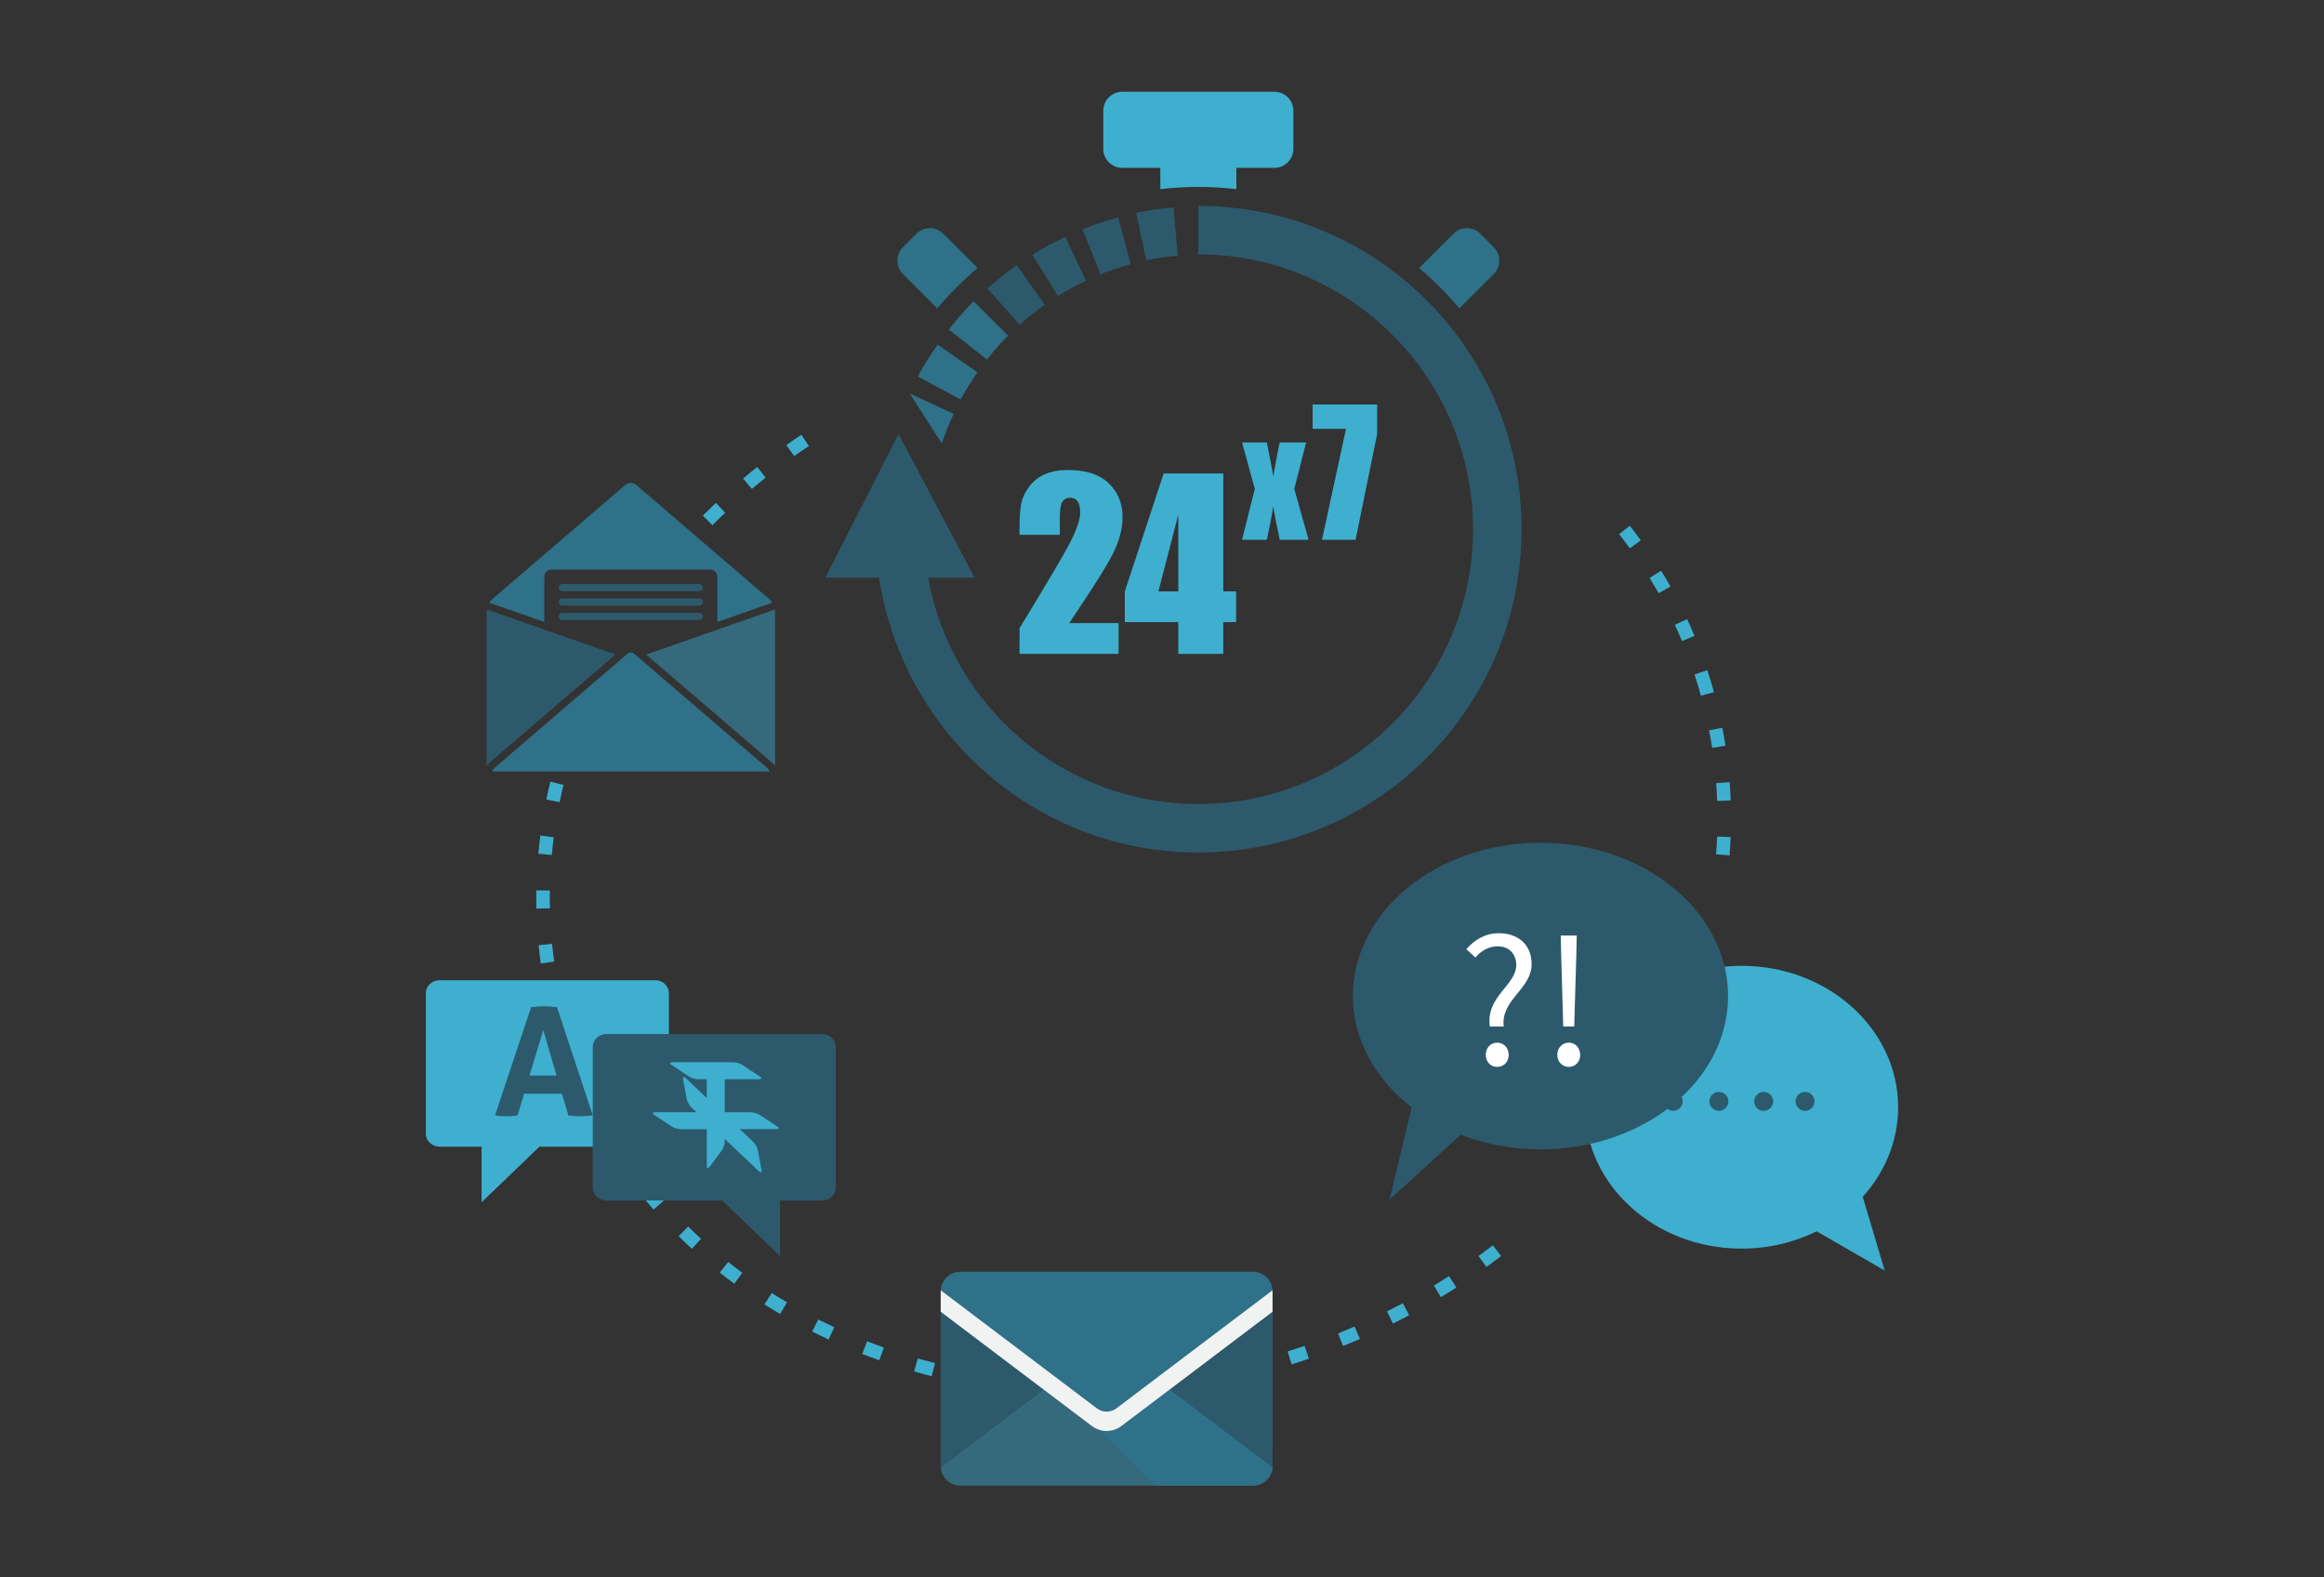 <?xml version="1.0" encoding="utf-8"?>
<!-- Generator: Adobe Illustrator 17.0.1, SVG Export Plug-In . SVG Version: 6.00 Build 0)  -->
<!DOCTYPE svg PUBLIC "-//W3C//DTD SVG 1.1//EN" "http://www.w3.org/Graphics/SVG/1.1/DTD/svg11.dtd">
<svg version="1.1" id="Layer_1" xmlns="http://www.w3.org/2000/svg" xmlns:xlink="http://www.w3.org/1999/xlink" x="0px" y="0px"
	 width="140px" height="95px" viewBox="0 0 140 95" enable-background="new 0 0 140 95" xml:space="preserve">
<rect x="0" y="0" width="140" height="95" fill="#333333" stroke="none"/>
<g>
	<path fill="#3EAFCF" d="M77.809,82.172l-0.243-0.779c0.061-0.019,0.123-0.039,0.187-0.06l0,0c0.278-0.089,0.557-0.183,0.835-0.276
		l0,0l0.264,0.77c-0.283,0.098-0.567,0.193-0.851,0.284l0,0C77.935,82.132,77.872,82.152,77.809,82.172L77.809,82.172z
		 M74.629,83.033l-0.181-0.796c0.349-0.081,0.698-0.165,1.046-0.254l0,0l-0.002,0.001l0.206,0.79
		C75.342,82.865,74.984,82.95,74.629,83.033L74.629,83.033z M80.605,80.307c0.334-0.135,0.666-0.275,0.994-0.416l0,0l0.326,0.748
		c-0.335,0.145-0.674,0.287-1.014,0.424l0,0L80.605,80.307L80.605,80.307z M83.552,78.981c0.32-0.16,0.639-0.324,0.956-0.492l0,0
		l0.382,0.72c-0.321,0.171-0.646,0.34-0.978,0.504l0,0L83.552,78.981L83.552,78.981z M86.379,77.424
		c0.308-0.184,0.612-0.375,0.912-0.569l0,0l0.442,0.687c-0.308,0.199-0.619,0.391-0.934,0.58l0,0L86.379,77.424L86.379,77.424z
		 M89.068,75.644c0.291-0.213,0.578-0.427,0.863-0.645l0,0l0.497,0.648c-0.288,0.221-0.583,0.44-0.882,0.658l0,0L89.068,75.644
		L89.068,75.644z M55.065,82.595l0.226-0.782c0.343,0.097,0.69,0.192,1.037,0.281l0,0l-0.201,0.79
		C55.769,82.793,55.417,82.697,55.065,82.595L55.065,82.595z M51.94,81.539l0.297-0.759c0.331,0.13,0.669,0.254,1.007,0.375l0,0
		l-0.273,0.768C52.625,81.8,52.281,81.673,51.94,81.539L51.94,81.539z M98.602,65.533l0.003,0.002l0,0l0,0L98.602,65.533
		L98.602,65.533z M48.925,80.193l0.369-0.727c0.318,0.16,0.641,0.316,0.966,0.469l0,0l-0.343,0.738
		C49.582,80.519,49.254,80.359,48.925,80.193L48.925,80.193z M46.053,78.56l0.438-0.689c0.304,0.194,0.608,0.382,0.918,0.563l0,0
		l-0.414,0.703C46.677,78.949,46.363,78.756,46.053,78.56L46.053,78.56z M101.481,59.781l0.003-0.001
		c-0.001,0-0.001,0.001-0.001,0.001l0,0.001L101.481,59.781L101.481,59.781z M43.358,76.642l0.509-0.639
		c0.279,0.223,0.564,0.441,0.851,0.653l0,0l-0.482,0.656C43.938,77.093,43.647,76.87,43.358,76.642L43.358,76.642z M44.718,76.656
		L44.718,76.656l0.002,0.001C44.72,76.657,44.719,76.656,44.718,76.656L44.718,76.656z M40.883,74.451l0.573-0.581
		c0.254,0.25,0.511,0.495,0.776,0.739l0,0l-0.551,0.602C41.41,74.962,41.144,74.708,40.883,74.451L40.883,74.451z M42.232,74.609
		L42.232,74.609l0.002,0.001C42.232,74.61,42.232,74.61,42.232,74.609L42.232,74.609z M38.661,72.004l0.634-0.514
		c0.226,0.278,0.454,0.551,0.691,0.82l0,0l-0.615,0.537C39.129,72.569,38.893,72.289,38.661,72.004L38.661,72.004z M103.377,51.451
		c0.028-0.357,0.05-0.711,0.065-1.069l0,0l0.814,0.031c-0.013,0.369-0.036,0.736-0.064,1.102l0,0L103.377,51.451L103.377,51.451z
		 M36.733,69.323l0.689-0.438c0.192,0.301,0.389,0.598,0.591,0.891l0,0l-0.67,0.464C37.134,69.939,36.931,69.632,36.733,69.323
		L36.733,69.323z M103.443,48.238c-0.012-0.356-0.033-0.713-0.059-1.072l0,0l0.813-0.061c0.028,0.368,0.047,0.736,0.061,1.103l0,0
		L103.443,48.238L103.443,48.238z M103.382,47.166l0.002-0.001l0,0.001l0,0L103.382,47.166L103.382,47.166z M35.124,66.434
		l0.735-0.354c0.156,0.321,0.318,0.641,0.485,0.955l0,0l-0.72,0.383C35.452,67.094,35.288,66.765,35.124,66.434L35.124,66.434z
		 M103.14,45.04c-0.054-0.352-0.116-0.704-0.185-1.056l0,0l0.8-0.155c0.072,0.361,0.134,0.723,0.19,1.086l0,0L103.14,45.04
		L103.14,45.04z M33.866,63.377l0.771-0.268c0.116,0.339,0.239,0.674,0.369,1.007l0,0l0.002-0.001l-0.762,0.295
		C34.114,64.07,33.987,63.727,33.866,63.377L33.866,63.377z M102.464,41.901c-0.095-0.344-0.197-0.685-0.306-1.027l0,0
		c-0.027-0.085-0.054-0.17-0.081-0.254l0,0l0.774-0.256c0.028,0.089,0.056,0.176,0.086,0.262l0,0
		c0.11,0.351,0.216,0.704,0.314,1.058l0,0L102.464,41.901L102.464,41.901z M34.015,61.06l0.002-0.001L34.015,61.06L34.015,61.06z
		 M33.226,61.267c-0.092-0.357-0.18-0.715-0.259-1.074l0,0l0.796-0.175c0.077,0.347,0.161,0.694,0.251,1.042l0,0L33.226,61.267
		L33.226,61.267z M100.895,37.63l0.739-0.343c0.154,0.334,0.303,0.671,0.444,1.009l0,0l-0.752,0.314
		C101.189,38.281,101.045,37.955,100.895,37.63L100.895,37.63z M33.385,57.911L33.385,57.911L33.385,57.911l0.002-0.001
		L33.385,57.911L33.385,57.911z M32.579,58.024c-0.052-0.367-0.095-0.732-0.133-1.099l0,0l0.811-0.081
		c0.036,0.355,0.078,0.711,0.127,1.067l0,0L32.579,58.024L32.579,58.024z M99.375,34.804l-0.001-0.002l0.696-0.425
		c0.191,0.313,0.379,0.629,0.56,0.948l0,0l-0.711,0.402C99.742,35.413,99.56,35.107,99.375,34.804L99.375,34.804z M32.312,54.723
		c-0.01-0.369-0.01-0.738-0.004-1.104l0,0l0.817,0.013c-0.008,0.357-0.006,0.714,0.002,1.073l0,0L32.312,54.723L32.312,54.723z
		 M97.538,32.171l0.643-0.505c0.226,0.29,0.446,0.582,0.662,0.88l0,0l-0.658,0.478C97.975,32.737,97.759,32.453,97.538,32.171
		L97.538,32.171z M32.429,51.417c0.032-0.365,0.073-0.731,0.121-1.096l0,0l0.808,0.107c-0.046,0.353-0.085,0.708-0.118,1.064l0,0
		L32.429,51.417L32.429,51.417z M32.914,48.15c0.073-0.359,0.152-0.718,0.238-1.074l0,0l0.793,0.193
		c-0.084,0.346-0.162,0.694-0.234,1.043l0,0L32.914,48.15L32.914,48.15z M42.34,31.052c0.258-0.257,0.52-0.513,0.787-0.766l0,0
		l0.561,0.594c-0.262,0.246-0.518,0.496-0.771,0.749l0,0L42.34,31.052L42.34,31.052z M44.765,28.821
		c0.28-0.236,0.563-0.468,0.851-0.696l0,0l0.507,0.637c-0.281,0.224-0.558,0.451-0.832,0.682l0,0L44.765,28.821L44.765,28.821z
		 M47.371,26.805c0.299-0.213,0.601-0.42,0.905-0.624l0,0l0.454,0.678c-0.298,0.2-0.596,0.403-0.886,0.611l0,0L47.371,26.805
		L47.371,26.805z"/>
	<g>
		<ellipse fill="#2C5A6C" cx="105.048" cy="67.224" rx="5.736" ry="1.964"/>
		<g>
			<g>
				<path fill="#3EAFCF" d="M114.345,66.683c0-4.703-4.221-8.517-9.43-8.517c-5.206,0-9.427,3.814-9.427,8.517
					c0,4.703,4.221,8.516,9.427,8.516c1.64,0,3.181-0.379,4.524-1.042l4.095,2.361l-1.321-4.443
					C113.545,70.606,114.345,68.729,114.345,66.683z M100.796,66.902c-0.314,0-0.57-0.256-0.57-0.571
					c0-0.316,0.256-0.571,0.57-0.571c0.317,0,0.571,0.255,0.571,0.571C101.367,66.646,101.113,66.902,100.796,66.902z
					 M103.548,66.902c-0.316,0-0.57-0.256-0.57-0.571c0-0.316,0.255-0.571,0.57-0.571c0.316,0,0.571,0.255,0.571,0.571
					C104.119,66.646,103.863,66.902,103.548,66.902z M106.246,66.902c-0.314,0-0.571-0.256-0.571-0.571
					c0-0.316,0.256-0.571,0.571-0.571c0.317,0,0.571,0.255,0.571,0.571C106.818,66.646,106.563,66.902,106.246,66.902z
					 M108.739,66.902c-0.315,0-0.571-0.256-0.571-0.571c0-0.316,0.256-0.571,0.571-0.571c0.317,0,0.57,0.255,0.57,0.571
					C109.309,66.646,109.055,66.902,108.739,66.902z"/>
			</g>
		</g>
		<path fill="#2C5A6C" d="M92.8,50.755c-6.24,0-11.301,4.134-11.301,9.233c0,2.642,1.365,5.018,3.542,6.701l-1.335,5.564
			l4.289-3.917c1.46,0.562,3.085,0.886,4.806,0.886c6.241,0,11.3-4.134,11.3-9.234C104.1,54.889,99.041,50.755,92.8,50.755z"/>
		<g>
			<path fill="#FFFFFF" d="M91.34,58.118c0-0.616-0.383-1.126-1.126-1.126c-0.511,0-0.976,0.256-1.335,0.674l-0.546-0.499
				c0.488-0.557,1.126-0.963,1.949-0.963c1.195,0,1.984,0.708,1.984,1.856c0,1.52-1.867,2.136-1.682,3.76h-0.836
				C89.495,60.009,91.34,59.347,91.34,58.118z M90.191,62.794c0.382,0,0.696,0.302,0.696,0.743c0,0.418-0.314,0.719-0.696,0.719
				c-0.384,0-0.686-0.301-0.686-0.719C89.505,63.095,89.807,62.794,90.191,62.794z"/>
			<path fill="#FFFFFF" d="M94.509,62.794c0.371,0,0.684,0.302,0.684,0.743c0,0.418-0.313,0.719-0.684,0.719
				c-0.384,0-0.697-0.301-0.697-0.719C93.812,63.095,94.125,62.794,94.509,62.794z M94.044,57.433l-0.023-1.091h0.963l-0.023,1.091
				l-0.128,4.386h-0.662L94.044,57.433z"/>
		</g>
	</g>
	<g>
		<path fill="#3EAFCF" d="M39.472,59.034H26.478c-0.455,0-0.824,0.349-0.824,0.78v8.465c0,0.431,0.368,0.78,0.824,0.78h2.533v3.35
			l3.486-3.35h6.975c0.454,0,0.823-0.349,0.823-0.78v-8.465C40.294,59.383,39.926,59.034,39.472,59.034z"/>
		<g>
			<path fill="#2C5A6C" d="M31.992,60.66c0.134-0.019,0.262-0.031,0.384-0.041c0.121-0.01,0.255-0.014,0.403-0.014
				c0.128,0,0.251,0.004,0.373,0.014c0.121,0.009,0.255,0.022,0.403,0.041l2.155,6.515c-0.262,0.037-0.518,0.055-0.766,0.055
				c-0.243,0-0.478-0.018-0.708-0.055l-0.383-1.304h-2.28l-0.392,1.304c-0.23,0.037-0.451,0.055-0.661,0.055
				c-0.236,0-0.469-0.018-0.699-0.055L31.992,60.66z M33.525,64.774l-0.796-2.737l-0.833,2.737H33.525z"/>
		</g>
		<path fill="#2C5A6C" d="M49.525,62.276H36.531c-0.454,0-0.823,0.349-0.823,0.779v8.465c0,0.43,0.369,0.78,0.823,0.78h6.975
			l3.486,3.35V72.3h2.533c0.455,0,0.823-0.349,0.823-0.78v-8.465C50.348,62.625,49.98,62.276,49.525,62.276z"/>
		<path fill="#3EAFCF" d="M46.817,67.841l-1.037-0.687c-0.14-0.093-0.391-0.168-0.562-0.168h-1.561v-1.988h2.055
			c0.171,0,0.195-0.075,0.055-0.168l-1.037-0.687c-0.14-0.093-0.391-0.168-0.562-0.168h-3.648c-0.17,0-0.194,0.075-0.055,0.168
			l1.038,0.687c0.14,0.093,0.39,0.168,0.561,0.168h0.512v1.128l-1.26-1.193c-0.12-0.113-0.195-0.077-0.165,0.081l0.221,1.18
			c0.03,0.159,0.151,0.38,0.272,0.494l0.313,0.296h-2.484c-0.171,0-0.196,0.075-0.056,0.168l1.038,0.687
			c0.14,0.091,0.391,0.166,0.561,0.166h1.561v2.208c0,0.16,0.079,0.184,0.177,0.052l0.726-0.982
			c0.098-0.132,0.177-0.371,0.177-0.531v-0.161l2.049,1.939c0.121,0.114,0.194,0.077,0.165-0.082l-0.22-1.18
			c-0.03-0.158-0.152-0.38-0.272-0.494l-0.814-0.77h2.196C46.932,68.008,46.957,67.933,46.817,67.841z"/>
	</g>
	<g>
		<path fill-rule="evenodd" clip-rule="evenodd" fill="#346A7C" d="M76.316,89.127c0.199-0.199,0.328-0.47,0.343-0.77l-6.188-4.679
			l-2.904,2.195c-0.271,0.205-0.587,0.308-0.902,0.308c-0.317,0-0.632-0.103-0.904-0.308l-2.903-2.195l-6.188,4.679
			c0.015,0.299,0.144,0.57,0.343,0.77c0.213,0.213,0.506,0.345,0.83,0.345h17.643C75.809,89.473,76.104,89.34,76.316,89.127z"/>
		<polygon fill-rule="evenodd" clip-rule="evenodd" fill="#2C5A6C" points="56.667,79 56.667,87.067 56.67,87.064 56.67,88.358 
			62.858,83.679 62.003,83.032 		"/>
		<path fill-rule="evenodd" clip-rule="evenodd" fill="#2E7188" d="M76.659,88.358l-6.188-4.679l-2.904,2.195
			c-0.271,0.205-0.587,0.308-0.902,0.308c-0.161,0-0.322-0.027-0.477-0.081h-0.001l3.371,3.371h5.927
			c0.323,0,0.617-0.133,0.83-0.345C76.516,88.928,76.644,88.657,76.659,88.358z"/>
		<polygon fill-rule="evenodd" clip-rule="evenodd" fill="#2C5A6C" points="76.659,88.358 76.659,87.064 76.662,87.067 76.662,79 
			71.326,83.032 70.471,83.679 		"/>
		<path fill-rule="evenodd" clip-rule="evenodd" fill="#2E7188" d="M75.486,76.592H57.843c-0.324,0-0.617,0.133-0.83,0.345
			c-0.199,0.199-0.328,0.47-0.343,0.77v1.293c9.027,6.824,0.249,0.188,9.092,6.873c0.271,0.205,0.587,0.308,0.904,0.308
			c0.316,0,0.631-0.103,0.902-0.308c9.307-7.034,0.177-0.134,9.092-6.873v-1.293c-0.015-0.3-0.144-0.571-0.343-0.77
			C76.104,76.725,75.809,76.592,75.486,76.592z"/>
		<path fill-rule="evenodd" clip-rule="evenodd" fill="#F1F2F2" d="M76.659,79.001v-1.293l-9.398,7.105
			c-0.179,0.136-0.389,0.203-0.596,0.203c-0.209,0-0.417-0.067-0.597-0.203l-9.399-7.105v1.293c8.152,6.164,1.954,1.477,9.092,6.873
			c0.271,0.205,0.587,0.308,0.904,0.308c0.316,0,0.631-0.103,0.902-0.308C76.875,78.84,67.745,85.74,76.659,79.001z"/>
	</g>
	<g>
		<path fill="#3EAFCF" d="M67.608,10.109h2.291v1.281c0.752-0.084,1.515-0.135,2.291-0.135s1.537,0.052,2.291,0.135v-1.281h2.289
			c0.635,0,1.146-0.513,1.146-1.145V6.672c0-0.633-0.511-1.145-1.146-1.145h-9.161c-0.635,0-1.145,0.511-1.145,1.145v2.291
			C66.463,9.596,66.973,10.109,67.608,10.109z"/>
		<path fill="#2E7188" d="M56.461,18.572c0.742-0.876,1.554-1.688,2.431-2.43l-2.066-2.065c-0.447-0.447-1.175-0.449-1.622-0.001
			l-0.808,0.81c-0.447,0.448-0.447,1.173,0,1.62L56.461,18.572z"/>
		<path fill="#2E7188" d="M87.918,18.572l2.066-2.066c0.447-0.447,0.447-1.172,0-1.62l-0.81-0.81
			c-0.447-0.447-1.173-0.446-1.621,0.001l-2.066,2.065C86.364,16.885,87.176,17.696,87.918,18.572z"/>
		<g>
			<path fill="#3EAFCF" d="M67.384,37.529v1.852h-5.967l0.003-1.551c1.767-2.89,2.817-4.679,3.149-5.366
				c0.334-0.687,0.502-1.223,0.502-1.607c0-0.296-0.052-0.515-0.152-0.661c-0.102-0.146-0.254-0.218-0.46-0.218
				s-0.358,0.081-0.461,0.242c-0.102,0.161-0.152,0.481-0.152,0.959v1.034h-2.429v-0.396c0-0.608,0.031-1.088,0.093-1.44
				c0.064-0.351,0.217-0.697,0.464-1.037c0.246-0.339,0.565-0.597,0.959-0.771c0.395-0.175,0.866-0.262,1.417-0.262
				c1.078,0,1.893,0.267,2.446,0.801c0.553,0.535,0.828,1.212,0.828,2.03c0,0.622-0.154,1.279-0.466,1.973
				c-0.311,0.693-1.227,2.166-2.749,4.417H67.384z"/>
			<path fill="#3EAFCF" d="M73.692,28.516v7.101h0.772v1.852h-0.772v1.913h-2.711v-1.913h-3.222v-1.852l2.342-7.101H73.692z
				 M70.982,35.617v-4.624l-1.198,4.624H70.982z"/>
			<path fill="#3EAFCF" d="M78.682,26.644l-0.712,2.801l0.861,3.064h-1.735c-0.173-0.774-0.304-1.44-0.393-1.998
				c-0.119,0.697-0.249,1.364-0.387,1.998h-1.494l0.769-3.064l-0.769-2.801h1.494c0.239,1.2,0.369,1.879,0.387,2.041
				c0.173-1.001,0.304-1.681,0.393-2.041H78.682z"/>
			<path fill="#3EAFCF" d="M82.96,24.36v1.776l-1.298,6.374h-2.024l1.447-6.684h-2.011V24.36H82.96z"/>
		</g>
		<path fill="#2C5A6C" d="M72.189,15.319c9.127,0,16.55,7.425,16.55,16.552c0,9.126-7.423,16.551-16.55,16.551
			c-8.129,0-14.893-5.895-16.275-13.632h2.796l-4.58-8.646l-4.411,8.646h3.239c1.416,9.364,9.474,16.551,19.232,16.551
			c10.753,0,19.47-8.719,19.47-19.471c0-10.754-8.717-19.471-19.47-19.471V15.319z"/>
		<path fill="#2E7188" d="M57.451,24.925l-2.652-1.23l1.936,3.014C56.939,26.097,57.183,25.504,57.451,24.925z"/>
		<path fill="#2E7188" d="M58.882,22.424l-2.401-1.672c-0.432,0.618-0.832,1.256-1.191,1.924l2.577,1.384
			C58.174,23.492,58.514,22.949,58.882,22.424z"/>
		<path fill="#2E7188" d="M60.725,20.207l-2.077-2.064c-0.531,0.534-1.02,1.108-1.489,1.703l2.298,1.808
			C59.855,21.15,60.273,20.659,60.725,20.207z"/>
		<path fill="#2C5A6C" d="M65.42,16.909l-1.244-2.644c-0.684,0.322-1.345,0.683-1.983,1.079l1.544,2.48
			C64.278,17.49,64.838,17.185,65.42,16.909z"/>
		<path fill="#2C5A6C" d="M68.119,15.915l-0.761-2.819c-0.735,0.199-1.452,0.43-2.148,0.71l1.088,2.712
			C66.888,16.281,67.497,16.085,68.119,15.915z"/>
		<path fill="#2C5A6C" d="M62.937,18.35l-1.69-2.387c-0.616,0.435-1.202,0.912-1.763,1.414l1.951,2.178
			C61.913,19.127,62.413,18.72,62.937,18.35z"/>
		<path fill="#2C5A6C" d="M70.95,15.396l-0.26-2.907c-0.76,0.067-1.506,0.174-2.241,0.327l0.6,2.859
			C69.669,15.544,70.307,15.454,70.95,15.396z"/>
	</g>
	<g>
		<path fill="#2C5A6C" d="M37.077,39.42l-7.748-2.712c-0.005,0.036-0.014,0.073-0.014,0.107v9.209c0,0.033,0.012,0.061,0.018,0.09
			c0.052-0.074,0.109-0.143,0.171-0.197L37.077,39.42z"/>
		<path fill="#2E7188" d="M29.643,46.443c0.034,0.009,0.068,0.021,0.105,0.021h16.507c0.037,0,0.07-0.012,0.105-0.021
			c-0.042-0.078-0.091-0.149-0.143-0.194l-7.764-6.664l-0.262-0.225c-0.048-0.041-0.117-0.064-0.189-0.064
			c-0.072,0-0.142,0.023-0.189,0.064l-0.262,0.225l-7.764,6.664C29.734,46.294,29.685,46.365,29.643,46.443z"/>
		<path fill="#346A7C" d="M46.689,36.816c0-0.034-0.009-0.071-0.014-0.107l-7.748,2.712l7.574,6.498
			c0.062,0.054,0.119,0.122,0.171,0.197c0.006-0.03,0.018-0.058,0.018-0.09V36.816z"/>
		<path fill="#2E7188" d="M32.789,34.736c0-0.241,0.194-0.435,0.434-0.435h9.556c0.24,0,0.434,0.194,0.434,0.435v2.723l3.309-1.159
			c-0.049-0.08-0.104-0.155-0.165-0.207l-8.026-6.887c-0.182-0.156-0.48-0.156-0.662,0l-8.026,6.887
			c-0.061,0.052-0.115,0.127-0.165,0.207l3.309,1.159V34.736z"/>
		<path fill="#2C5A6C" d="M42.345,35.387c0,0.121-0.097,0.217-0.217,0.217h-8.253c-0.12,0-0.217-0.097-0.217-0.217l0,0
			c0-0.12,0.097-0.217,0.217-0.217h8.253C42.248,35.169,42.345,35.267,42.345,35.387L42.345,35.387z"/>
		<path fill="#2C5A6C" d="M42.345,36.256c0,0.12-0.097,0.217-0.217,0.217h-8.253c-0.12,0-0.217-0.097-0.217-0.217l0,0
			c0-0.12,0.097-0.217,0.217-0.217h8.253C42.248,36.039,42.345,36.136,42.345,36.256L42.345,36.256z"/>
		<path fill="#2C5A6C" d="M42.345,37.125c0,0.119-0.097,0.216-0.217,0.216h-8.253c-0.12,0-0.217-0.097-0.217-0.216l0,0
			c0-0.121,0.097-0.217,0.217-0.217h8.253C42.248,36.908,42.345,37.005,42.345,37.125L42.345,37.125z"/>
	</g>
</g>
</svg>
